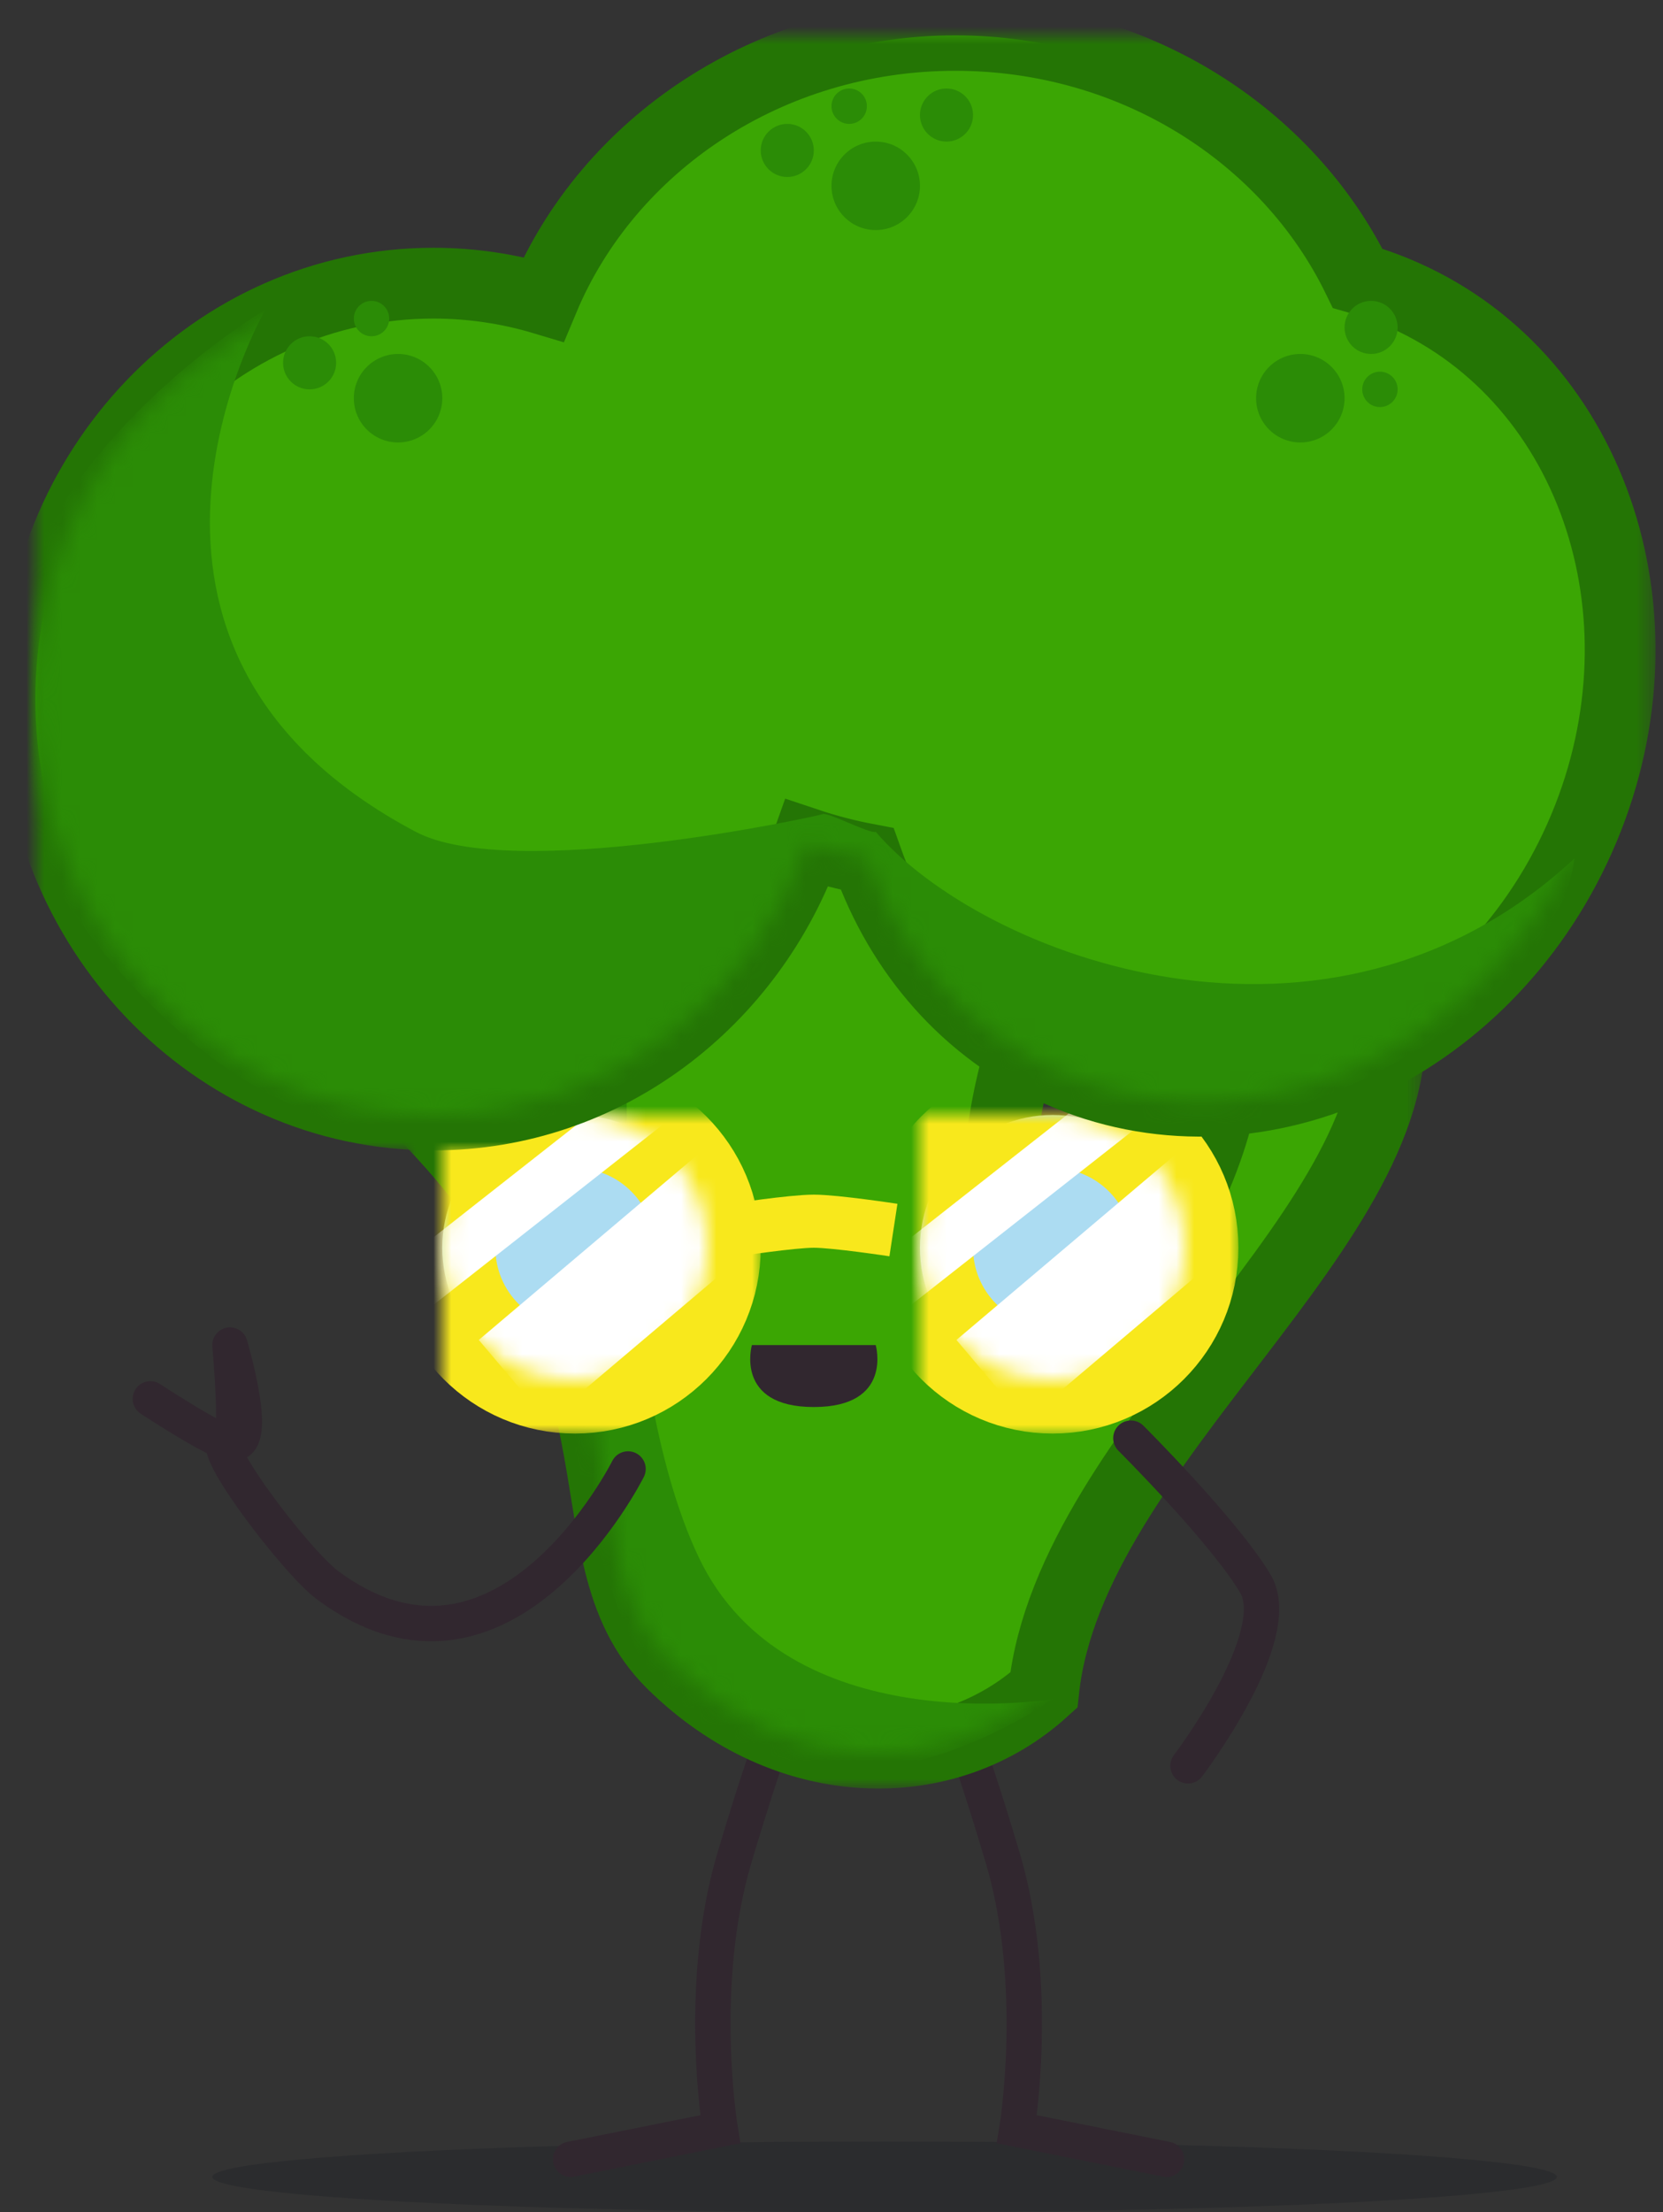 <?xml version="1.0" encoding="UTF-8"?>
<svg width="94px" height="125px" viewBox="0 0 94 125" version="1.1" xmlns="http://www.w3.org/2000/svg" xmlns:xlink="http://www.w3.org/1999/xlink">
    <rect x="0" y="0" width="94" height="125" fill="#333333" stroke="none"/>
    <!-- Generator: Sketch 42 (36781) - http://www.bohemiancoding.com/sketch -->
    <title>Broccoli</title>
    <desc>Created with Sketch.</desc>
    <defs>
        <path d="M-2.27373675e-13,20 C15,34.5 8.476,45.567 15,52 C21.524,58.433 30.5,58.5 36,53.5 C37.5,39.5 57,27 55.5,15 C54,3 48.632,10.503 46,13.5 C48.632,23.5 37.5,35.5 37.5,35.5 C37.5,35.5 29.5,30 36,13.5 C23.5,-14.5 5.269,10.34 -2.27373675e-13,20 Z" id="path-1"></path>
        <mask id="mask-3" maskContentUnits="userSpaceOnUse" maskUnits="objectBoundingBox" x="-2" y="-2" width="59.582" height="60.466">
            <rect x="-2" y="-1.409" width="59.582" height="60.466" fill="white"></rect>
            <use xlink:href="#path-1" fill="black"></use>
        </mask>
        <circle id="path-4" cx="7.5" cy="7.5" r="7.5"></circle>
        <mask id="mask-6" maskContentUnits="userSpaceOnUse" maskUnits="objectBoundingBox" x="-3" y="-3" width="21" height="21">
            <rect x="-3" y="-3" width="21" height="21" fill="white"></rect>
            <use xlink:href="#path-4" fill="black"></use>
        </mask>
        <circle id="path-7" cx="7.5" cy="7.5" r="7.5"></circle>
        <mask id="mask-9" maskContentUnits="userSpaceOnUse" maskUnits="objectBoundingBox" x="-3" y="-3" width="21" height="21">
            <rect x="-3" y="-3" width="21" height="21" fill="white"></rect>
            <use xlink:href="#path-7" fill="black"></use>
        </mask>
        <path d="M47.012,46.532 C45.847,46.311 44.712,46.013 43.612,45.645 C40.441,54.609 32.185,61 22.5,61 C10.074,61 0,50.479 0,37.5 C0,24.521 10.074,14 22.5,14 C24.659,14 26.746,14.318 28.723,14.91 C32.372,6.18 41.418,0 52,0 C62.097,0 70.797,5.627 74.742,13.727 C75.632,13.978 76.511,14.296 77.376,14.681 C88.239,19.517 92.675,33.254 87.284,45.363 C81.892,57.472 68.716,63.367 57.853,58.531 C52.623,56.202 48.883,51.811 47.012,46.532 Z" id="path-10"></path>
        <mask id="mask-12" maskContentUnits="userSpaceOnUse" maskUnits="objectBoundingBox" x="-2" y="-2" width="93.578" height="65">
            <rect x="-2" y="-2" width="93.578" height="65" fill="white"></rect>
            <use xlink:href="#path-10" fill="black"></use>
        </mask>
    </defs>
    <g id="Page-1" stroke="none" stroke-width="1" fill="none" fill-rule="evenodd">
        <g id="Broccoli" transform="translate(2, 2)">
            <g id="Group-17">
                <ellipse id="Oval-9" fill-opacity="0.464" fill="#24262A" cx="48" cy="121" rx="38" ry="2"></ellipse>
                <path d="M34.958,92 C34.958,92 35.51,96.339 37.267,103.651 C39.025,110.964 44.232,117.301 44.232,117.301 L37.757,123" id="Path-6" stroke="#31272F" stroke-width="2" stroke-linecap="round" transform="translate(39.595, 107.5) rotate(30) translate(-39.595, -107.5) "></path>
                <path d="M49.958,92 C49.958,92 50.51,96.339 52.267,103.651 C54.025,110.964 59.232,117.301 59.232,117.301 L52.757,123" id="Path-6-Copy-3" stroke="#31272F" stroke-width="2" stroke-linecap="round" transform="translate(54.595, 107.5) scale(-1, 1) rotate(30) translate(-54.595, -107.5) "></path>
                <g id="Group-16" transform="translate(21, 40)">
                    <mask id="mask-2" fill="white">
                        <use xlink:href="#path-1"></use>
                    </mask>
                    <g id="Path-52">
                        <use fill="#3BA603" fill-rule="evenodd" xlink:href="#path-1"></use>
                        <use stroke="#247505" mask="url(#mask-3)" stroke-width="4" xlink:href="#path-1"></use>
                    </g>
                    <path d="M12.5,15 C12.5,15 11.5,35.5 16.5,46 C21.5,56.5 36.5,54 36.5,54 C36.5,54 28.536,59.722 21.5,57.5 C14.464,55.278 12.141,52.47 9.5,40 C6.859,27.53 12.5,15 12.5,15 Z" id="Path-55" fill="#2B8C06" mask="url(#mask-2)"></path>
                </g>
                <path d="M64.448,78.544 C64.448,78.544 68.078,85.065 68.948,88.396 C69.817,91.726 62.448,97.228 62.448,97.228" id="Path-14-Copy-2" stroke="#31272F" stroke-width="2" stroke-linecap="round" transform="translate(65.733, 87.886) rotate(-16) translate(-65.733, -87.886) "></path>
                <path d="M31.893,74.848 C31.893,74.848 31.466,90.494 19.256,87.972 C17.002,87.506 8.972,83.244 10.868,82.997 C12.763,82.75 8.543,78.013 8.543,78.013 C8.543,78.013 11.224,82.629 10.868,82.997 C10.511,83.365 5.749,82.669 5.749,82.669" id="arm" stroke="#31272F" stroke-width="2" stroke-linecap="round" stroke-linejoin="round" transform="translate(18.821, 81.547) rotate(25) translate(-18.821, -81.547) "></path>
                <g id="Glasses" transform="translate(23, 61)">
                    <g id="Group-4">
                        <mask id="mask-5" fill="white">
                            <use xlink:href="#path-4"></use>
                        </mask>
                        <g id="Oval-12">
                            <use fill="#ACDCF2" fill-rule="evenodd" xlink:href="#path-4"></use>
                            <use stroke="#F8E81C" mask="url(#mask-6)" stroke-width="6" xlink:href="#path-4"></use>
                        </g>
                        <path d="M-2,10 L12,-1" id="Line" stroke="#FFFFFF" stroke-width="3" mask="url(#mask-5)"></path>
                        <path d="M4,15 L17,4" id="Line-Copy" stroke="#FFFFFF" stroke-width="6" mask="url(#mask-5)"></path>
                    </g>
                    <g id="Group-5" transform="translate(27, 0)">
                        <mask id="mask-8" fill="white">
                            <use xlink:href="#path-7"></use>
                        </mask>
                        <g id="Oval-12-Copy">
                            <use fill="#ACDCF2" fill-rule="evenodd" xlink:href="#path-7"></use>
                            <use stroke="#F8E81C" mask="url(#mask-9)" stroke-width="6" xlink:href="#path-7"></use>
                        </g>
                        <path d="M-2,10 L12,-1" id="Line" stroke="#FFFFFF" stroke-width="3" mask="url(#mask-8)"></path>
                        <path d="M4,15 L17,4" id="Line-Copy" stroke="#FFFFFF" stroke-width="6" mask="url(#mask-8)"></path>
                    </g>
                    <path d="M16.5,6.5 C16.5,6.5 19.778,6 21,6 C22.222,6 25.5,6.5 25.5,6.5" id="Path-18" stroke="#F8E81C" stroke-width="3"></path>
                </g>
                <path d="M40.5,74 L47.5,74 C47.5,74 48.5,77.5 44,77.5 C39.5,77.5 40.5,74 40.5,74 Z" id="Path-53" fill="#31272F"></path>
                <g id="Group-15">
                    <mask id="mask-11" fill="white">
                        <use xlink:href="#path-10"></use>
                    </mask>
                    <g id="Combined-Shape">
                        <use fill="#3BA604" fill-rule="evenodd" xlink:href="#path-10"></use>
                        <use stroke="#247505" mask="url(#mask-12)" stroke-width="4" xlink:href="#path-10"></use>
                    </g>
                    <path d="M13,15.5 C13,15.5 -13.5,31 4,52 C21.5,73 39,55 39,55 C39,55 60.185,62.756 67.5,61.5 C74.815,60.244 86,54 87,46.5 C73,59.5 53.5,52 47.5,45 C47.177,45.136 44.815,43.875 44.5,44 C44.185,44.125 26.938,47.875 21.5,45 C1.888,34.632 13,15.5 13,15.5 Z" id="Path-54" fill="#2B8C06" mask="url(#mask-11)"></path>
                </g>
            </g>
            <circle id="Oval-30" fill="#2B8C06" cx="51.5" cy="4.5" r="1.5"></circle>
            <circle id="Oval-30-Copy-4" fill="#2B8C06" cx="75.5" cy="16.5" r="1.5"></circle>
            <circle id="Oval-30-Copy-6" fill="#2B8C06" cx="76" cy="20" r="1"></circle>
            <circle id="Oval-30-Copy-3" fill="#2B8C06" cx="42.5" cy="6.5" r="1.5"></circle>
            <circle id="Oval-30-Copy-7" fill="#2B8C06" cx="15.5" cy="18.5" r="1.5"></circle>
            <circle id="Oval-30-Copy" fill="#2B8C06" cx="46" cy="4" r="1"></circle>
            <circle id="Oval-30-Copy-9" fill="#2B8C06" cx="19" cy="16" r="1"></circle>
            <circle id="Oval-30-Copy-2" fill="#2B8C06" cx="47.5" cy="8.5" r="2.5"></circle>
            <circle id="Oval-30-Copy-8" fill="#2B8C06" cx="20.5" cy="20.5" r="2.5"></circle>
            <circle id="Oval-30-Copy-5" fill="#2B8C06" cx="71.5" cy="20.5" r="2.5"></circle>
        </g>
    </g>
</svg>